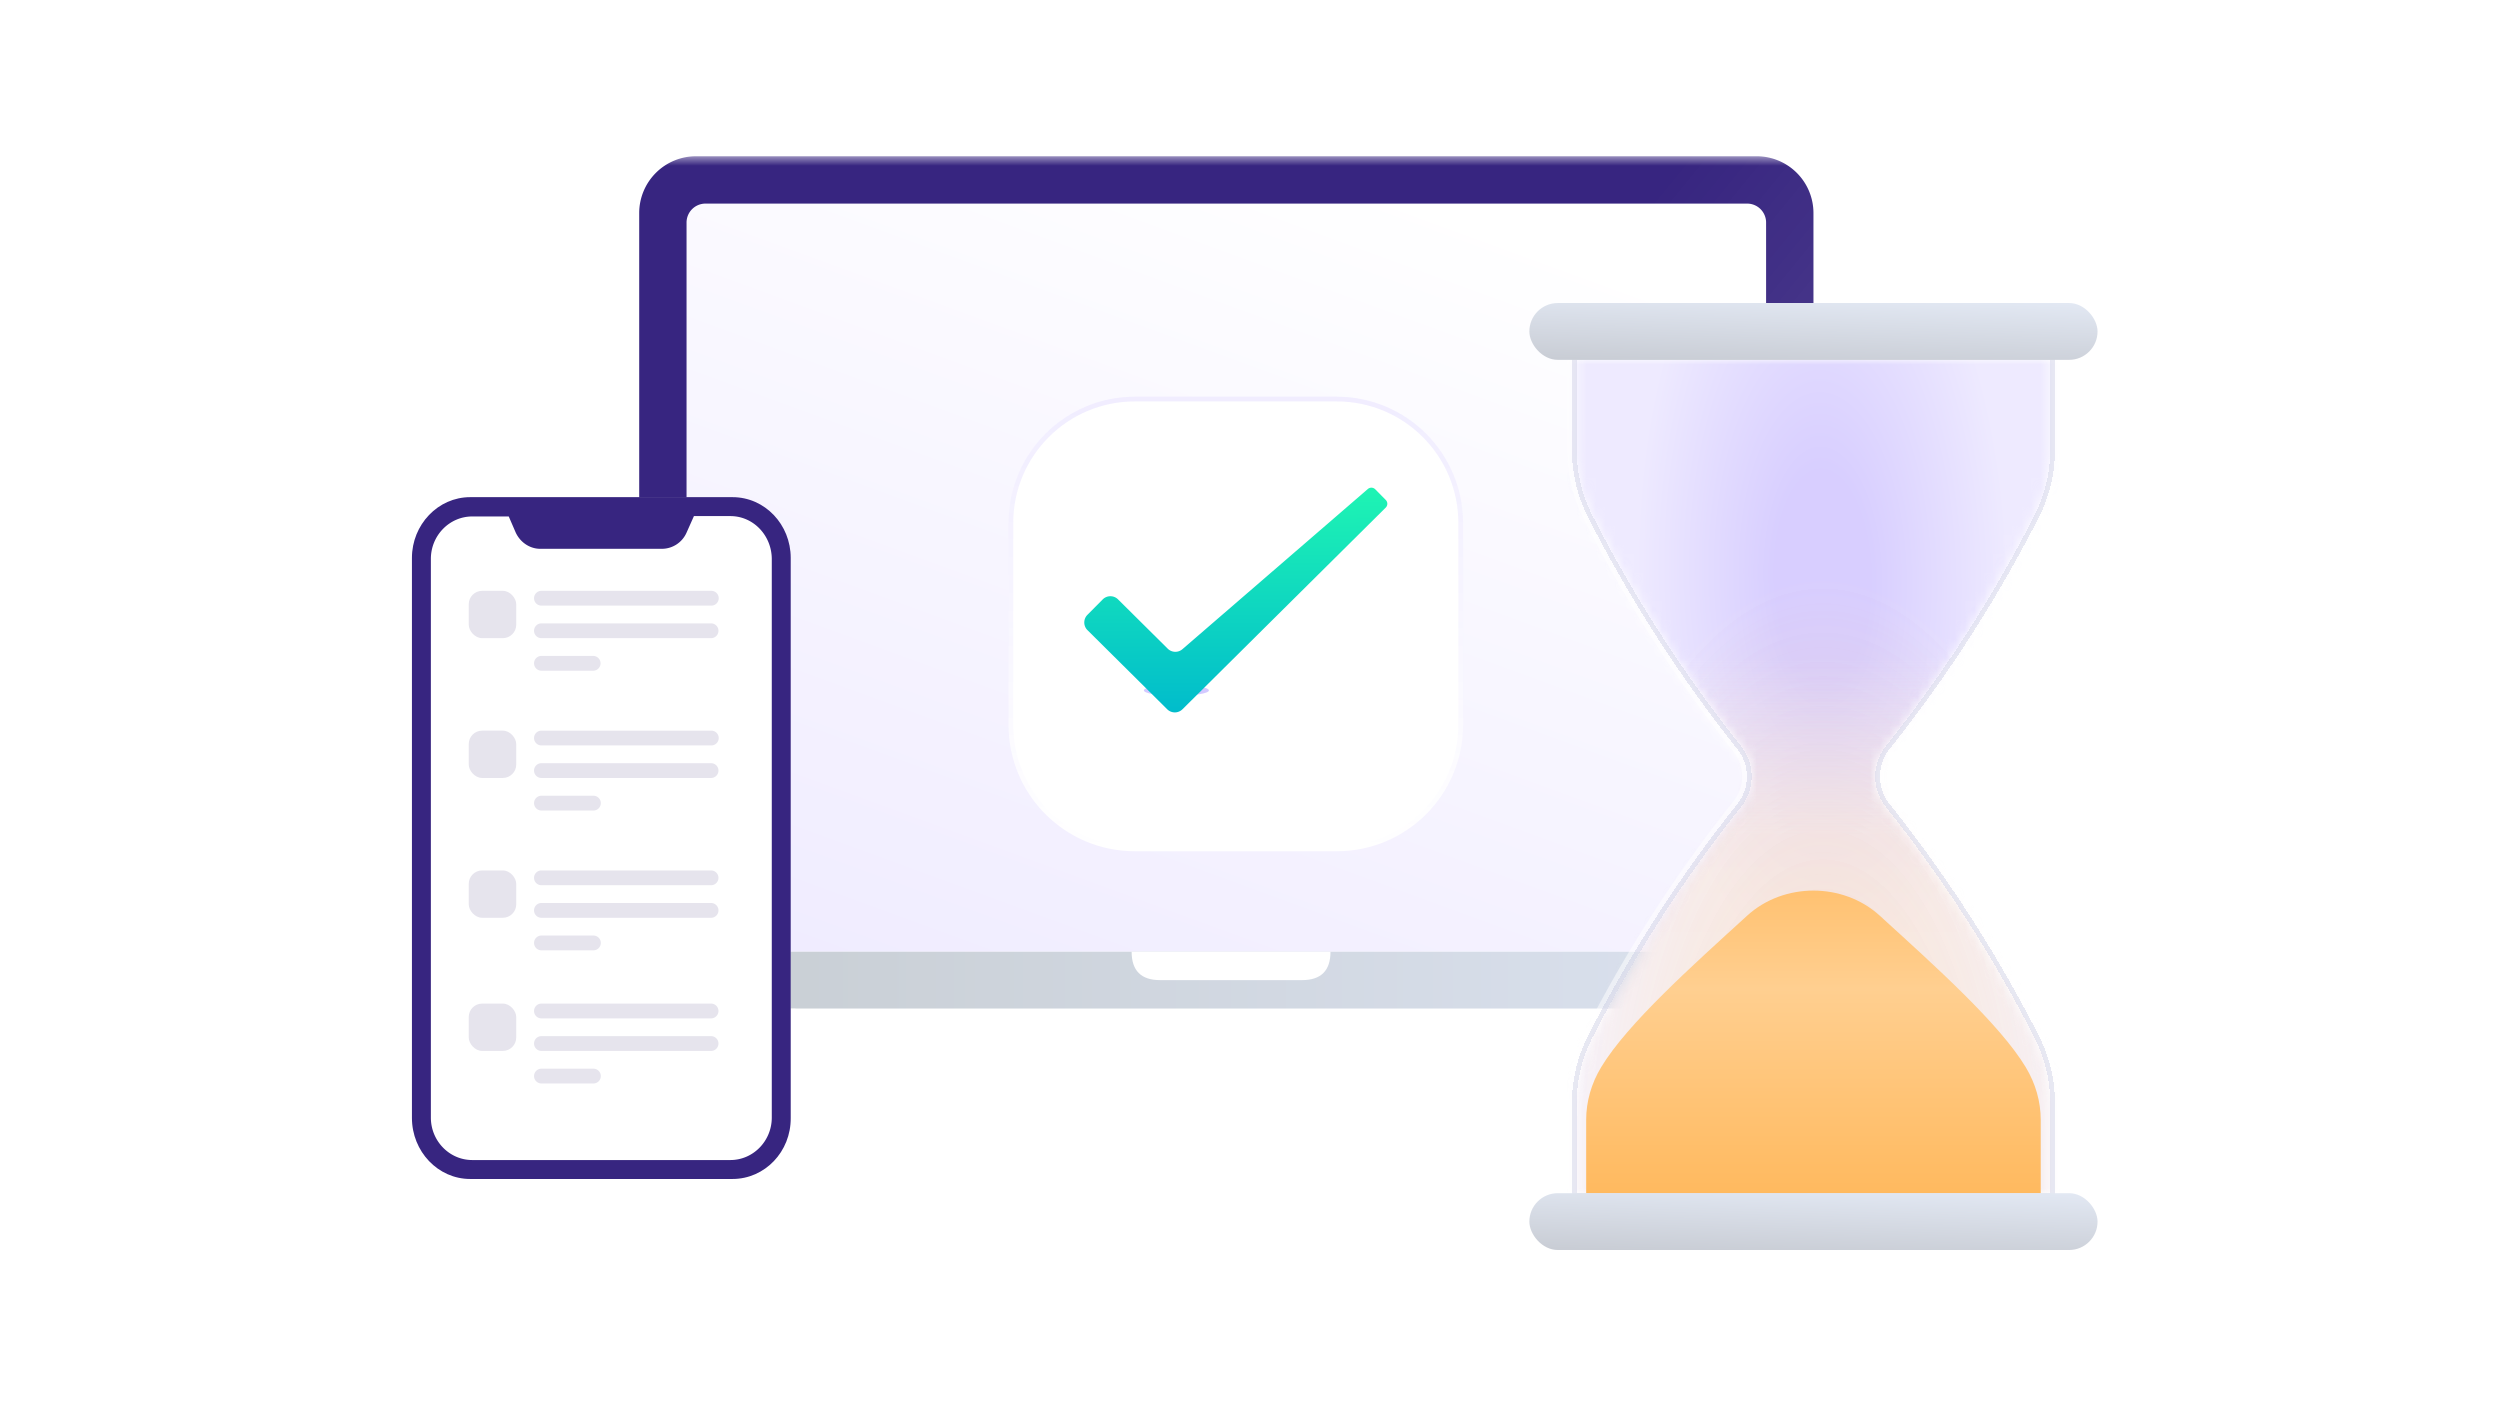 <svg xmlns="http://www.w3.org/2000/svg" width="264" height="148" fill="none">
    <path
        fill="#fff"
        fill-opacity=".5"
        d="M67 22.5a6.5 6.5 0 0 1 6.5-6.5h112a6.5 6.5 0 0 1 6.5 6.5v13.25c0 .69-.56 1.25-1.25 1.25s-1.25.56-1.25 1.25V96a6.5 6.5 0 0 1-6.5 6.5H73.5A6.5 6.5 0 0 1 67 96V22.5Z"
    />
    <mask id="b" width="138" height="112" x="54" y="16" maskUnits="userSpaceOnUse" style="mask-type: alpha">
        <path
            fill="url(#a)"
            d="M166.5 49.039V33.5H192v-17H54.5v111h112v-9.539c0-2.385.564-4.737 1.646-6.861a143.378 143.378 0 0 1 15.033-23.535l.696-.886a5.147 5.147 0 0 0 0-6.358l-.696-.885A143.397 143.397 0 0 1 168.146 55.9a15.12 15.12 0 0 1-1.646-6.861Z"
        />
        <path
            fill="#fff"
            fill-opacity=".2"
            d="M166.5 49.039V33.5H192v-17H54.5v111h112v-9.539c0-2.385.564-4.737 1.646-6.861a143.378 143.378 0 0 1 15.033-23.535l.696-.886a5.147 5.147 0 0 0 0-6.358l-.696-.885A143.397 143.397 0 0 1 168.146 55.9a15.12 15.12 0 0 1-1.646-6.861Z"
        />
    </mask>
    <g mask="url(#b)">
        <path fill="url(#c)" d="M72.5 21.5h114v79h-114v-79Z" />
        <path
            fill="#372580"
            fill-rule="evenodd"
            d="M73.5 16.5a6 6 0 0 0-6 6v78h7a2 2 0 0 1-2-2v-75a2 2 0 0 1 2-2h110a2 2 0 0 1 2 2v75a2 2 0 0 1-2 2h7v-78a6 6 0 0 0-6-6h-112Z"
            clip-rule="evenodd"
        />
        <path
            fill="url(#d)"
            fill-opacity=".2"
            fill-rule="evenodd"
            d="M73.5 16.5a6 6 0 0 0-6 6v78h7a2 2 0 0 1-2-2v-75a2 2 0 0 1 2-2h110a2 2 0 0 1 2 2v75a2 2 0 0 1-2 2h7v-78a6 6 0 0 0-6-6h-112Z"
            clip-rule="evenodd"
        />
        <path
            fill="url(#e)"
            d="M203.178 106.5H56.822c-1.303 0-2.322-1.029-2.322-2.343v-1.314c0-1.314 1.02-2.343 2.322-2.343h146.356c1.303 0 2.322 1.029 2.322 2.343v1.314a2.343 2.343 0 0 1-2.322 2.343Z"
        />
        <path fill="#fff" d="M137.5 103.5h-15c-2 0-3-1-3-3h21c0 2-1 3-3 3Z" />
        <g filter="url(#f)">
            <path
                fill="#fff"
                d="M106.5 49.833c0-7.364 5.97-13.333 13.333-13.333h21.334c7.363 0 13.333 5.97 13.333 13.333v21.334c0 7.364-5.97 13.333-13.333 13.333h-21.334c-7.363 0-13.333-5.97-13.333-13.333V49.833Z"
            />
            <path
                stroke="url(#g)"
                stroke-width=".5"
                d="M119.833 36.75h21.334c7.225 0 13.083 5.858 13.083 13.083v21.334c0 7.225-5.858 13.083-13.083 13.083h-21.334c-7.225 0-13.083-5.858-13.083-13.083V49.833c0-7.225 5.858-13.083 13.083-13.083Z"
            />
        </g>
        <g filter="url(#h)">
            <ellipse cx="124.226" cy="72.907" fill="#6D4AFF" fill-opacity=".3" rx="3.435" ry=".573" />
        </g>
        <g filter="url(#i)">
            <path
                fill="url(#j)"
                fill-rule="evenodd"
                d="M146.335 49.794a.572.572 0 0 1-.004.81l-21.462 21.294a1.145 1.145 0 0 1-1.613 0l-8.417-8.353a1.145 1.145 0 0 1-.007-1.619l1.613-1.626a1.145 1.145 0 0 1 1.619-.006l5.246 5.205a1.145 1.145 0 0 0 1.555.054l19.579-16.914a.573.573 0 0 1 .782.031l1.109 1.124Z"
                clip-rule="evenodd"
            />
        </g>
    </g>
    <mask id="l" width="51" height="88" x="166" y="38" maskUnits="userSpaceOnUse" style="mask-type: alpha">
        <path
            fill="url(#k)"
            d="M166.5 47.539V38h50v9.539a15.12 15.12 0 0 1-1.646 6.861 143.397 143.397 0 0 1-15.033 23.536l-.696.885a5.147 5.147 0 0 0 0 6.358l.696.885a143.383 143.383 0 0 1 15.033 23.536 15.118 15.118 0 0 1 1.646 6.861V126h-50v-9.539c0-2.385.564-4.737 1.646-6.861a143.383 143.383 0 0 1 15.033-23.535l.696-.886a5.147 5.147 0 0 0 0-6.358l-.696-.885A143.397 143.397 0 0 1 168.146 54.4a15.12 15.12 0 0 1-1.646-6.861Z"
        />
        <path
            fill="#fff"
            fill-opacity=".2"
            d="M166.5 47.539V38h50v9.539a15.12 15.12 0 0 1-1.646 6.861 143.397 143.397 0 0 1-15.033 23.536l-.696.885a5.147 5.147 0 0 0 0 6.358l.696.885a143.383 143.383 0 0 1 15.033 23.536 15.118 15.118 0 0 1 1.646 6.861V126h-50v-9.539c0-2.385.564-4.737 1.646-6.861a143.383 143.383 0 0 1 15.033-23.535l.696-.886a5.147 5.147 0 0 0 0-6.358l-.696-.885A143.397 143.397 0 0 1 168.146 54.4a15.12 15.12 0 0 1-1.646-6.861Z"
        />
    </mask>
    <g mask="url(#l)">
        <path fill="url(#m)" d="M161.5 38h61v89h-61V38Z" />
        <path fill="url(#n)" d="M161.5 38h61v89h-61V38Z" />
        <path fill="url(#o)" d="M161.5 38h61v89h-61V38Z" />
    </g>
    <path
        stroke="#fff"
        stroke-opacity=".5"
        d="M217 37.5v10.04c0 2.31-.512 4.588-1.497 6.673l-.203.414a144.011 144.011 0 0 1-14.01 22.23l-1.075 1.387-.696.886a4.647 4.647 0 0 0 0 5.74l.696.886 1.075 1.387a144.006 144.006 0 0 1 14.01 22.23l.203.414a15.624 15.624 0 0 1 1.497 6.674V126.5h-51v-10.039c0-2.464.583-4.893 1.7-7.088l.807-1.56a143.938 143.938 0 0 1 14.278-22.057l.696-.886.121-.16a4.65 4.65 0 0 0 0-5.42l-.121-.16-.696-.886a143.919 143.919 0 0 1-14.278-22.057l-.807-1.56a15.63 15.63 0 0 1-1.7-7.088V37.5h51Z"
    />
    <g filter="url(#p)">
        <path
            stroke="#A6A9D1"
            stroke-opacity=".25"
            stroke-width=".5"
            d="M216.75 37.75v9.79c0 2.272-.504 4.515-1.473 6.566l-.2.408a143.732 143.732 0 0 1-13.985 22.192l-1.074 1.384-.696.886a4.897 4.897 0 0 0 0 6.048l.696.886 1.074 1.384a143.753 143.753 0 0 1 13.985 22.192l.2.408a15.374 15.374 0 0 1 1.473 6.567v9.789h-50.5v-9.789c0-2.425.573-4.815 1.673-6.975l.805-1.556c4.07-7.76 8.842-15.13 14.254-22.02l.696-.886.127-.168a4.897 4.897 0 0 0 0-5.712l-.127-.168-.696-.886a143.72 143.72 0 0 1-14.254-22.02l-.805-1.556a15.368 15.368 0 0 1-1.673-6.975V37.75h50.5Z"
            shape-rendering="crispEdges"
        />
    </g>
    <path
        fill="url(#q)"
        d="M184.508 96.687c3.864-3.521 10.12-3.521 13.984 0 5.824 5.308 12.658 11.416 15.428 16.012 1.039 1.723 1.58 3.63 1.58 5.564V126h-48v-7.737c0-1.934.541-3.841 1.58-5.564 2.77-4.596 9.604-10.704 15.428-16.012Z"
    />
    <rect width="60" height="6" x="161.5" y="32" fill="url(#r)" rx="3" />
    <rect width="60" height="6" x="161.5" y="126" fill="url(#s)" rx="3" />
    <path
        fill="#fff"
        fill-opacity=".5"
        d="M77.7 125H49.3c-3.463 0-6.3-2.929-6.3-6.542V58.504C43 54.93 45.837 52 49.3 52H67v.5h10l6.5 7v47h.5v11.958c.037 3.613-2.8 6.542-6.3 6.542Z"
    />
    <path
        fill="#372580"
        d="M77.354 124.5H49.645c-3.378 0-6.145-2.889-6.145-6.452V58.915c0-3.526 2.767-6.415 6.145-6.415h27.71c3.413 0 6.145 2.889 6.145 6.415v59.133c.036 3.563-2.732 6.452-6.146 6.452Z"
    />
    <path
        fill="#fff"
        d="M77.13 54.5h-3.852l-.778 1.746a2.857 2.857 0 0 1-2.593 1.709H57.056c-1.112 0-2.112-.684-2.593-1.709l-.74-1.708H49.87c-2.407 0-4.37 2.012-4.37 4.48v59.002c0 2.468 1.963 4.48 4.37 4.48h27.26c2.407 0 4.37-2.012 4.37-4.48V58.98c-.037-2.468-1.963-4.48-4.37-4.48Z"
    />
    <rect width="5.014" height="4.999" x="49.5" y="91.918" fill="#E6E4ED" rx="1.417" />
    <path
        fill="#E6E4ED"
        d="M56.395 96.138c0-.432.35-.782.78-.782h17.913a.781.781 0 0 1 0 1.563H57.176a.781.781 0 0 1-.782-.781ZM56.395 92.699c0-.432.35-.781.78-.781h17.913a.781.781 0 1 1 0 1.562H57.176a.781.781 0 0 1-.782-.781Z"
    />
    <rect width="5.014" height="4.999" x="49.5" y="105.979" fill="#E6E4ED" rx="1.417" />
    <path
        fill="#E6E4ED"
        d="M56.395 110.197c0-.431.35-.781.78-.781h17.913a.781.781 0 0 1 0 1.562H57.176a.78.78 0 0 1-.782-.781ZM56.395 106.76a.78.78 0 0 1 .78-.781h17.913a.78.78 0 1 1 0 1.562H57.176a.781.781 0 0 1-.782-.781Z"
    />
    <rect width="5.014" height="4.999" x="49.5" y="62.391" fill="#E6E4ED" rx="1.417" />
    <rect width="5.014" height="4.999" x="49.5" y="77.155" fill="#E6E4ED" rx="1.417" />
    <path
        fill="#E6E4ED"
        d="M56.395 77.936c0-.431.35-.78.78-.78h17.913a.781.781 0 1 1 0 1.561H57.176a.781.781 0 0 1-.782-.78ZM56.395 99.574c0-.432.35-.781.78-.781h5.49a.781.781 0 1 1 0 1.562h-5.49a.781.781 0 0 1-.78-.781ZM56.395 81.373c0-.431.35-.781.78-.781h17.913a.781.781 0 1 1 0 1.562H57.176a.781.781 0 0 1-.782-.781ZM56.395 84.81c0-.43.35-.78.78-.78h5.49a.781.781 0 1 1 0 1.562h-5.49a.781.781 0 0 1-.78-.781ZM56.395 63.172c0-.431.35-.78.78-.78h17.913a.781.781 0 1 1 0 1.561H57.176a.781.781 0 0 1-.782-.78ZM56.395 113.634a.78.78 0 0 1 .78-.781h5.49a.78.78 0 1 1 0 1.562h-5.49a.781.781 0 0 1-.78-.781ZM56.395 66.609c0-.432.35-.781.78-.781h17.913a.781.781 0 0 1 0 1.562H57.176a.781.781 0 0 1-.782-.781ZM56.395 70.046c0-.431.35-.78.78-.78h5.49a.781.781 0 0 1 0 1.561h-5.49a.781.781 0 0 1-.78-.78Z"
    />
    <defs>
        <linearGradient id="a" x1="216.5" x2="150.491" y1="37.763" y2="116.538" gradientUnits="userSpaceOnUse">
            <stop stop-color="#F5F5F5" />
            <stop offset="1" stop-color="#F4E1D7" />
        </linearGradient>
        <linearGradient id="c" x1="129.4" x2="93.791" y1="12.812" y2="110.112" gradientUnits="userSpaceOnUse">
            <stop stop-color="#fff" />
            <stop offset="1" stop-color="#EFEBFF" />
        </linearGradient>
        <linearGradient id="d" x1="159.514" x2="74.171" y1="135.531" y2="65.886" gradientUnits="userSpaceOnUse">
            <stop stop-color="#fff" />
            <stop offset=".553" stop-color="#fff" stop-opacity="0" />
        </linearGradient>
        <linearGradient id="e" x1="191.421" x2="80.284" y1="103.891" y2="103.891" gradientUnits="userSpaceOnUse">
            <stop stop-color="#DBE2F0" />
            <stop offset="1" stop-color="#C9CFD5" />
        </linearGradient>
        <linearGradient id="g" x1="130.5" x2="130.5" y1="36.5" y2="84.5" gradientUnits="userSpaceOnUse">
            <stop stop-color="#6D4AFF" stop-opacity=".1" />
            <stop offset="1" stop-color="#6D4AFF" stop-opacity="0" />
        </linearGradient>
        <linearGradient id="j" x1="132.076" x2="132.161" y1="46.509" y2="72.698" gradientUnits="userSpaceOnUse">
            <stop stop-color="#21F9B1" />
            <stop offset="1" stop-color="#0BC" />
        </linearGradient>
        <linearGradient id="k" x1="216.5" x2="150.491" y1="36.263" y2="115.038" gradientUnits="userSpaceOnUse">
            <stop stop-color="#F5F5F5" />
            <stop offset="1" stop-color="#F4E1D7" />
        </linearGradient>
        <linearGradient id="n" x1="192" x2="192" y1="38" y2="127" gradientUnits="userSpaceOnUse">
            <stop offset=".356" stop-color="#FFFCFA" stop-opacity="0" />
            <stop offset=".563" stop-color="#FFFCFA" stop-opacity=".5" />
            <stop offset=".679" stop-color="#fff" stop-opacity=".5" />
            <stop offset=".745" stop-color="#fff" stop-opacity=".5" />
        </linearGradient>
        <linearGradient id="q" x1="191.99" x2="191.99" y1="126.419" y2="87.5" gradientUnits="userSpaceOnUse">
            <stop stop-color="#FFB95E" />
            <stop offset=".565" stop-color="#FFCF90" />
            <stop offset="1" stop-color="#FFB95E" />
        </linearGradient>
        <linearGradient id="r" x1="218.071" x2="217.876" y1="32.045" y2="39.262" gradientUnits="userSpaceOnUse">
            <stop stop-color="#E2E8F3" />
            <stop offset="1" stop-color="#C9CDD5" />
        </linearGradient>
        <linearGradient id="s" x1="218.071" x2="217.876" y1="126.045" y2="133.262" gradientUnits="userSpaceOnUse">
            <stop stop-color="#E2E8F3" />
            <stop offset="1" stop-color="#C9CDD5" />
        </linearGradient>
        <filter
            id="f"
            width="91.13"
            height="91.13"
            x="84.935"
            y="20.326"
            color-interpolation-filters="sRGB"
            filterUnits="userSpaceOnUse"
        >
            <feFlood flood-opacity="0" result="BackgroundImageFix" />
            <feColorMatrix in="SourceAlpha" result="hardAlpha" values="0 0 0 0 0 0 0 0 0 0 0 0 0 0 0 0 0 0 127 0" />
            <feOffset dy="5.391" />
            <feGaussianBlur stdDeviation="10.783" />
            <feComposite in2="hardAlpha" operator="out" />
            <feColorMatrix values="0 0 0 0 0.106 0 0 0 0 0.075 0 0 0 0 0.251 0 0 0 0.1 0" />
            <feBlend in2="BackgroundImageFix" result="effect1_dropShadow_15503_3372" />
            <feBlend in="SourceGraphic" in2="effect1_dropShadow_15503_3372" result="shape" />
        </filter>
        <filter
            id="h"
            width="22.87"
            height="17.145"
            x="112.791"
            y="64.335"
            color-interpolation-filters="sRGB"
            filterUnits="userSpaceOnUse"
        >
            <feFlood flood-opacity="0" result="BackgroundImageFix" />
            <feBlend in="SourceGraphic" in2="BackgroundImageFix" result="shape" />
            <feGaussianBlur result="effect1_foregroundBlur_15503_3372" stdDeviation="4" />
        </filter>
        <filter
            id="i"
            width="32"
            height="26.73"
            x="114.5"
            y="48.5"
            color-interpolation-filters="sRGB"
            filterUnits="userSpaceOnUse"
        >
            <feFlood flood-opacity="0" result="BackgroundImageFix" />
            <feBlend in="SourceGraphic" in2="BackgroundImageFix" result="shape" />
            <feColorMatrix in="SourceAlpha" result="hardAlpha" values="0 0 0 0 0 0 0 0 0 0 0 0 0 0 0 0 0 0 127 0" />
            <feOffset dy="3" />
            <feGaussianBlur stdDeviation="2" />
            <feComposite in2="hardAlpha" k2="-1" k3="1" operator="arithmetic" />
            <feColorMatrix values="0 0 0 0 1 0 0 0 0 1 0 0 0 0 1 0 0 0 0.25 0" />
            <feBlend in2="shape" result="effect1_innerShadow_15503_3372" />
        </filter>
        <filter
            id="p"
            width="53"
            height="91"
            x="165"
            y="36.5"
            color-interpolation-filters="sRGB"
            filterUnits="userSpaceOnUse"
        >
            <feFlood flood-opacity="0" result="BackgroundImageFix" />
            <feColorMatrix in="SourceAlpha" result="hardAlpha" values="0 0 0 0 0 0 0 0 0 0 0 0 0 0 0 0 0 0 127 0" />
            <feOffset />
            <feGaussianBlur stdDeviation=".5" />
            <feComposite in2="hardAlpha" operator="out" />
            <feColorMatrix values="0 0 0 0 1 0 0 0 0 1 0 0 0 0 1 0 0 0 1 0" />
            <feBlend in2="BackgroundImageFix" result="effect1_dropShadow_15503_3372" />
            <feBlend in="SourceGraphic" in2="effect1_dropShadow_15503_3372" result="shape" />
        </filter>
        <radialGradient
            id="m"
            cx="0"
            cy="0"
            r="1"
            gradientTransform="matrix(-24.5 .5 -1.101 -53.935 192.5 61)"
            gradientUnits="userSpaceOnUse"
        >
            <stop offset=".202" stop-color="#B19EFF" stop-opacity=".5" />
            <stop offset=".8" stop-color="#DED6FF" stop-opacity=".5" />
        </radialGradient>
        <radialGradient
            id="o"
            cx="0"
            cy="0"
            r="1"
            gradientTransform="matrix(-37.5 0 0 -82.554 192.5 127)"
            gradientUnits="userSpaceOnUse"
        >
            <stop offset=".202" stop-color="#FFAD42" stop-opacity=".25" />
            <stop offset=".8" stop-color="#FFAD42" stop-opacity="0" />
        </radialGradient>
    </defs>
</svg>
